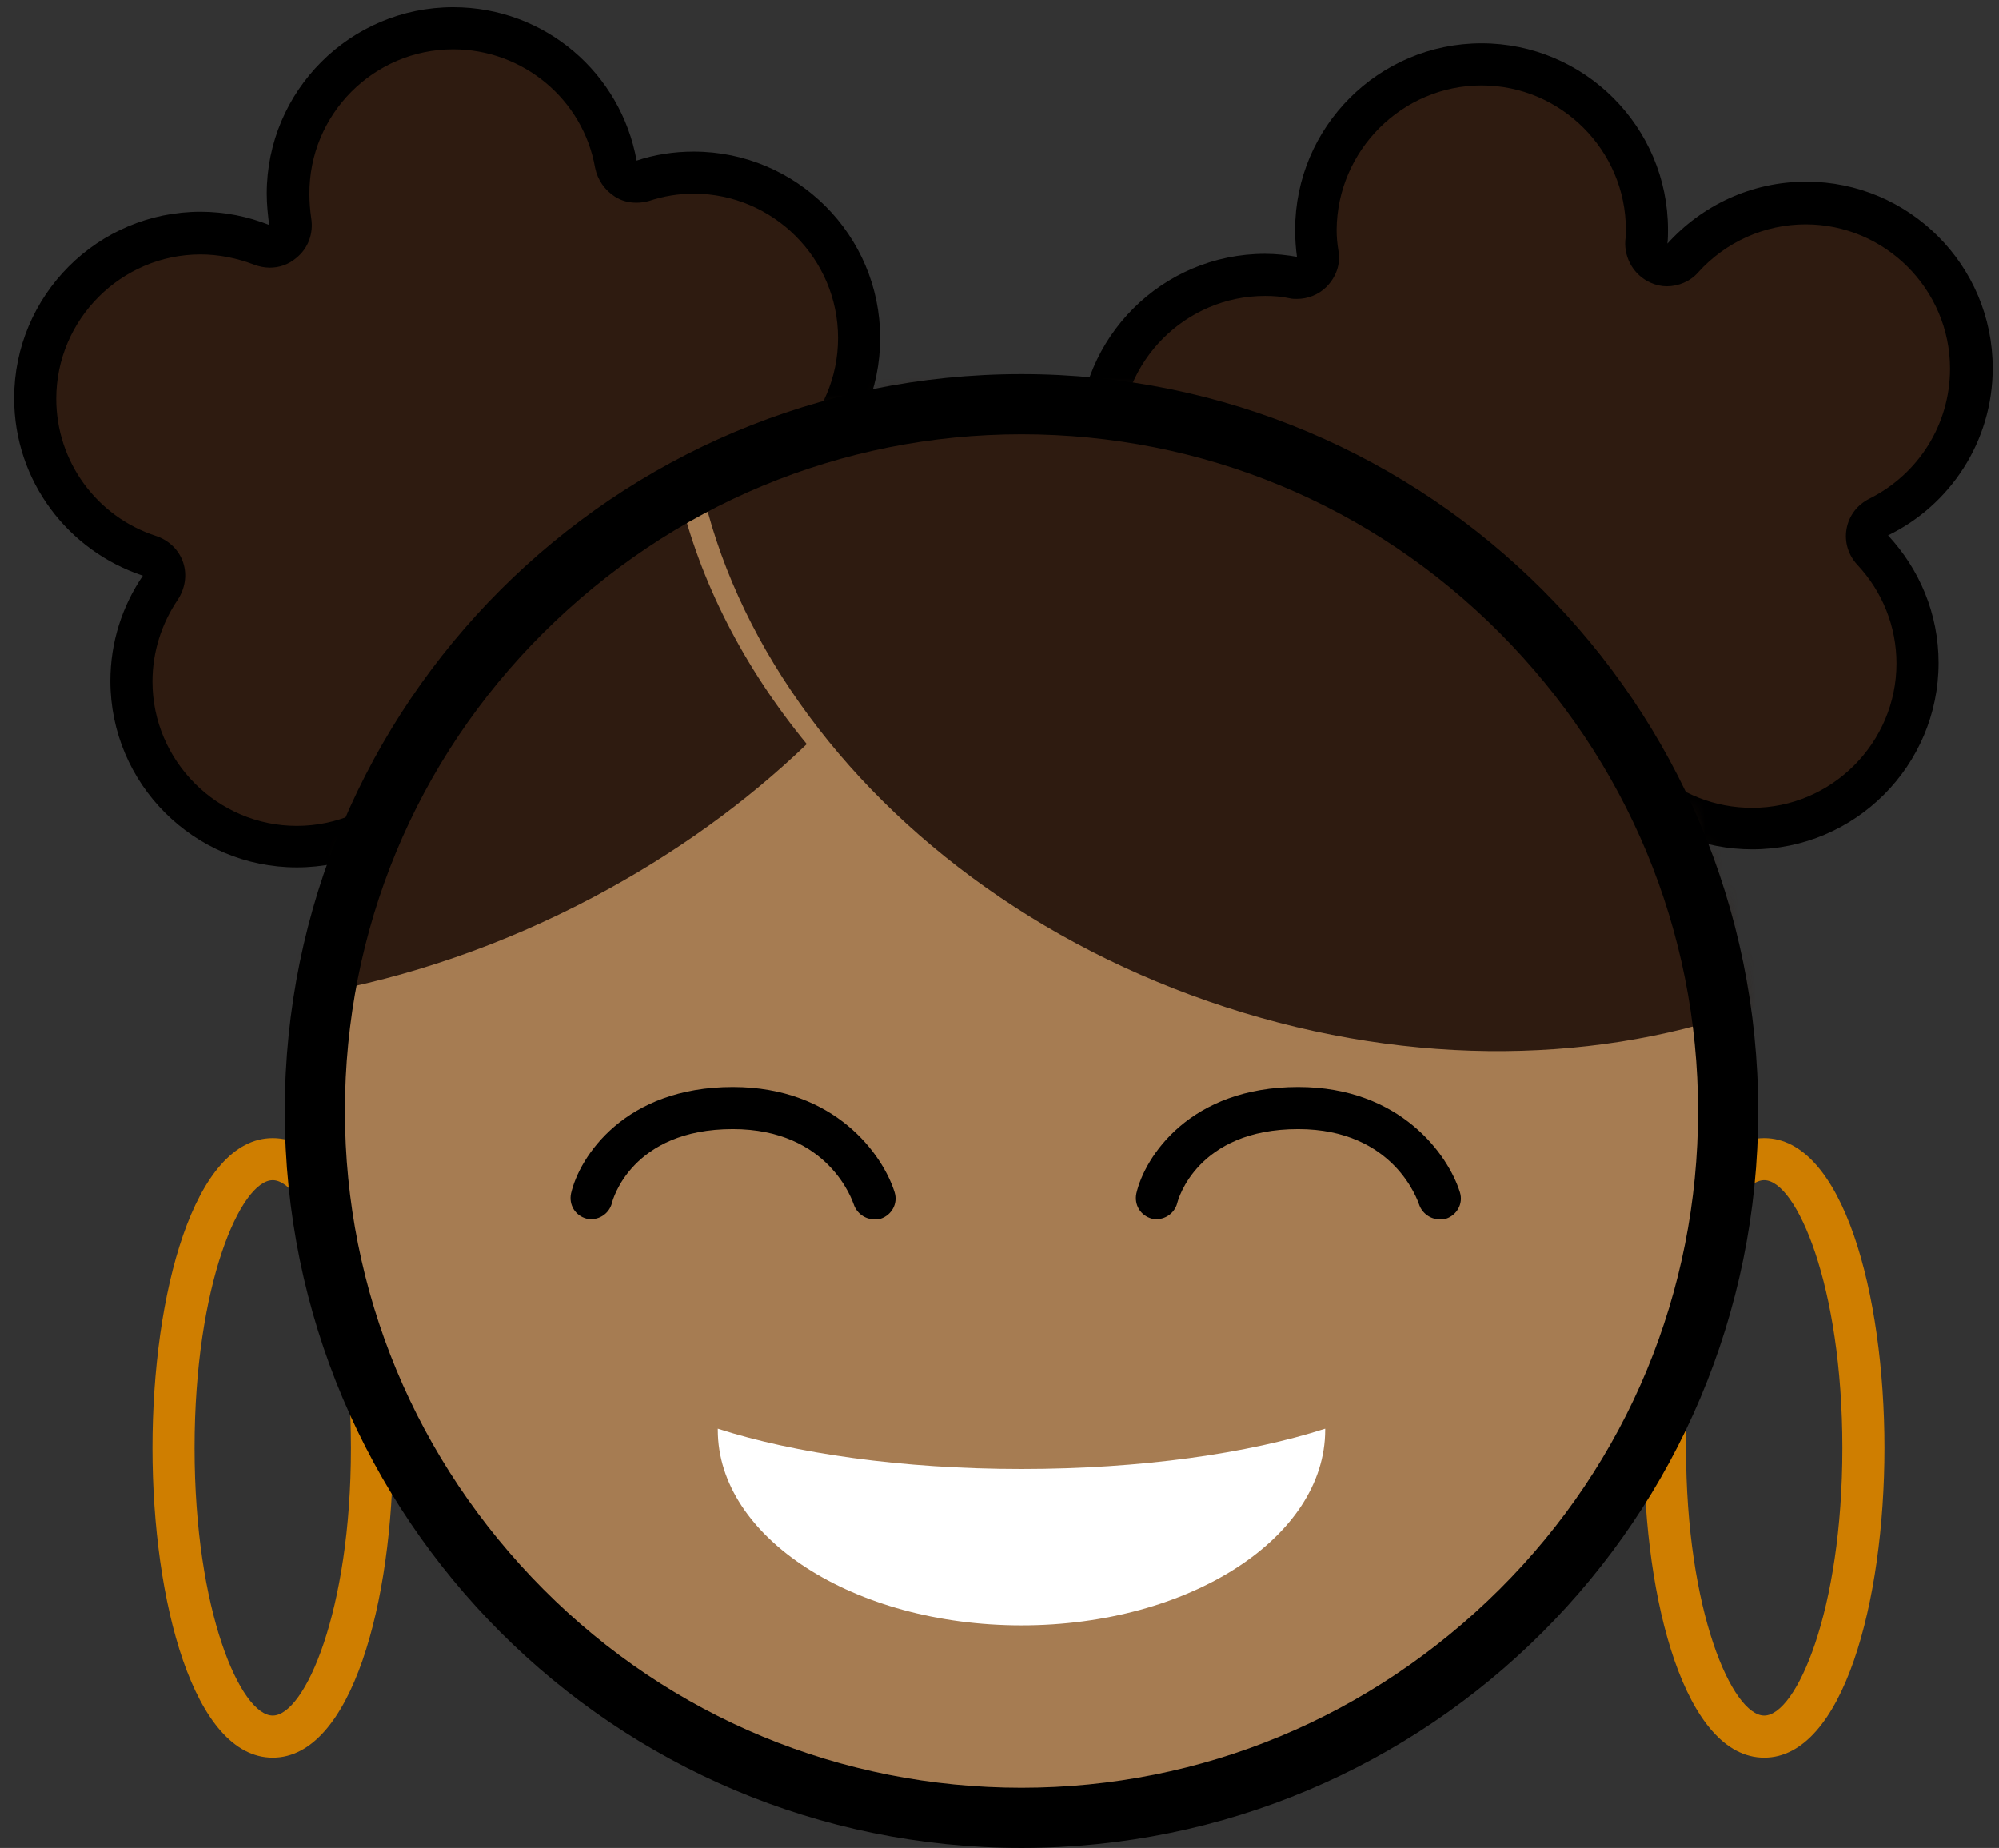 <svg width="119" height="110" viewBox="0 0 119 110" fill="none" xmlns="http://www.w3.org/2000/svg">
<rect x="0" y="0" width="119" height="110" fill="#333333" stroke="none"/>
<path d="M104.307 49.306C99.188 49.306 94.963 45.474 94.498 40.354C94.462 40.031 94.319 39.709 94.032 39.494C93.818 39.315 93.531 39.208 93.245 39.208C93.209 39.208 93.173 39.208 93.137 39.208C92.815 39.244 92.457 39.244 92.135 39.244C88.519 39.244 85.225 37.274 83.507 34.123C83.328 33.801 83.006 33.55 82.648 33.479C82.576 33.479 82.505 33.443 82.397 33.443C82.111 33.443 81.824 33.55 81.61 33.729C79.855 35.197 77.6 35.985 75.309 35.985C69.867 35.985 65.463 31.581 65.463 26.138C65.463 20.695 69.903 16.362 75.309 16.362C75.882 16.362 76.418 16.398 76.991 16.506C77.063 16.506 77.135 16.541 77.206 16.541C77.528 16.541 77.85 16.434 78.065 16.183C78.352 15.897 78.495 15.503 78.423 15.109C78.352 14.644 78.316 14.142 78.316 13.677C78.316 8.234 82.719 3.83 88.161 3.83C93.603 3.83 98.006 8.234 98.006 13.677C98.006 13.892 98.006 14.142 97.971 14.429C97.935 14.966 98.221 15.467 98.722 15.682C98.865 15.754 99.044 15.79 99.224 15.79C99.582 15.79 99.904 15.646 100.154 15.36C102.016 13.283 104.701 12.066 107.493 12.066C112.935 12.066 117.339 16.47 117.339 21.913C117.339 25.708 115.226 29.074 111.825 30.757C111.467 30.936 111.217 31.259 111.145 31.652C111.074 32.046 111.181 32.44 111.467 32.727C113.186 34.553 114.117 36.952 114.117 39.459C114.152 44.901 109.749 49.306 104.307 49.306Z" fill="#2E1B10"/>
<path d="M88.197 5.083C92.923 5.083 96.789 8.95 96.789 13.677C96.789 13.856 96.789 14.071 96.753 14.321C96.682 15.396 97.29 16.398 98.257 16.828C98.579 16.971 98.901 17.043 99.224 17.043C99.904 17.043 100.62 16.756 101.085 16.219C102.732 14.393 105.059 13.355 107.493 13.355C112.219 13.355 116.086 17.222 116.086 21.948C116.086 25.243 114.224 28.215 111.288 29.683C110.572 30.041 110.071 30.686 109.928 31.473C109.785 32.261 110.035 33.049 110.572 33.622C112.076 35.233 112.899 37.31 112.899 39.494C112.899 44.221 109.033 48.088 104.307 48.088C99.832 48.088 96.145 44.722 95.751 40.282C95.679 39.602 95.357 38.993 94.856 38.563C94.39 38.205 93.853 37.99 93.245 37.99C93.173 37.99 93.066 37.99 92.994 37.99C92.708 38.026 92.421 38.026 92.135 38.026C88.984 38.026 86.085 36.307 84.581 33.55C84.223 32.906 83.579 32.44 82.863 32.297C82.719 32.261 82.54 32.261 82.397 32.261C81.824 32.261 81.252 32.476 80.786 32.834C79.247 34.123 77.314 34.803 75.309 34.803C70.583 34.803 66.716 30.936 66.716 26.21C66.716 21.483 70.583 17.616 75.309 17.616C75.81 17.616 76.275 17.651 76.776 17.759C76.92 17.795 77.063 17.795 77.206 17.795C77.85 17.795 78.495 17.544 78.96 17.079C79.533 16.506 79.82 15.718 79.676 14.93C79.605 14.5 79.569 14.107 79.569 13.677C79.605 8.95 83.471 5.083 88.197 5.083ZM88.197 2.576C82.075 2.576 77.099 7.554 77.099 13.677C77.099 14.214 77.135 14.751 77.206 15.288C76.597 15.181 75.953 15.109 75.309 15.109C69.187 15.109 64.21 20.087 64.21 26.21C64.21 32.333 69.187 37.31 75.309 37.31C77.994 37.31 80.464 36.343 82.397 34.768C84.295 38.205 87.946 40.533 92.135 40.533C92.529 40.533 92.887 40.497 93.245 40.461C93.746 46.119 98.507 50.559 104.307 50.559C110.429 50.559 115.405 45.582 115.405 39.459C115.405 36.522 114.26 33.873 112.398 31.867C116.086 30.077 118.627 26.281 118.627 21.913C118.627 15.79 113.651 10.812 107.529 10.812C104.236 10.812 101.3 12.245 99.259 14.5C99.295 14.214 99.295 13.963 99.295 13.677C99.295 7.554 94.319 2.576 88.197 2.576Z" fill="black"/>
<path d="M17.67 50.38C12.228 50.38 7.824 45.975 7.824 40.533C7.824 38.528 8.433 36.63 9.543 34.983C9.758 34.66 9.829 34.231 9.686 33.873C9.543 33.514 9.256 33.192 8.898 33.085C4.817 31.76 2.096 28 2.096 23.703C2.096 18.296 6.536 13.856 11.941 13.856C13.194 13.856 14.412 14.107 15.557 14.536C15.701 14.608 15.88 14.608 16.023 14.608C16.309 14.608 16.596 14.5 16.81 14.321C17.168 14.035 17.347 13.569 17.276 13.14C17.168 12.603 17.133 12.03 17.133 11.493C17.133 6.05 21.536 1.645 26.978 1.645C31.739 1.645 35.821 5.047 36.68 9.738C36.751 10.096 36.966 10.418 37.253 10.597C37.432 10.705 37.682 10.776 37.897 10.776C38.04 10.776 38.148 10.741 38.291 10.705C39.257 10.383 40.296 10.239 41.298 10.239C46.74 10.239 51.143 14.644 51.143 20.087C51.143 25.529 46.74 29.969 41.298 29.969C40.94 29.969 40.546 29.934 40.152 29.898C40.117 29.898 40.045 29.898 40.009 29.898C39.401 29.898 38.899 30.328 38.792 30.936C37.897 35.591 33.852 38.957 29.126 38.957C29.054 38.957 28.947 38.957 28.875 38.957H28.768C28.446 38.957 28.123 39.1 27.873 39.315C27.622 39.566 27.479 39.888 27.515 40.246V40.318C27.515 40.389 27.515 40.497 27.515 40.569C27.515 45.975 23.111 50.38 17.67 50.38Z" fill="#2E1B10"/>
<path d="M26.978 2.934C31.131 2.934 34.711 5.907 35.427 9.989C35.57 10.705 35.999 11.313 36.608 11.707C37.002 11.958 37.432 12.066 37.897 12.066C38.148 12.066 38.398 12.03 38.649 11.958C39.508 11.672 40.403 11.528 41.298 11.528C46.024 11.528 49.89 15.396 49.89 20.122C49.89 24.849 46.024 28.716 41.298 28.716C40.976 28.716 40.654 28.68 40.296 28.645C40.188 28.645 40.117 28.645 40.009 28.645C38.828 28.645 37.79 29.504 37.539 30.686C36.787 34.732 33.207 37.668 29.09 37.668C29.018 37.668 28.947 37.668 28.875 37.668H28.804C28.768 37.668 28.732 37.668 28.732 37.668C28.052 37.668 27.443 37.919 26.978 38.42C26.477 38.921 26.226 39.566 26.262 40.282V40.354C26.262 40.425 26.262 40.497 26.262 40.569C26.262 45.295 22.395 49.163 17.67 49.163C12.944 49.163 9.077 45.295 9.077 40.569C9.077 38.814 9.614 37.131 10.581 35.699C11.011 35.054 11.154 34.231 10.903 33.479C10.653 32.727 10.044 32.154 9.292 31.903C5.748 30.757 3.349 27.463 3.349 23.739C3.349 19.012 7.216 15.145 11.941 15.145C13.015 15.145 14.089 15.36 15.128 15.754C15.414 15.861 15.736 15.933 16.059 15.933C16.631 15.933 17.168 15.754 17.634 15.36C18.35 14.787 18.672 13.892 18.529 12.996C18.457 12.495 18.421 12.03 18.421 11.564C18.386 6.802 22.252 2.934 26.978 2.934ZM26.978 0.428C20.856 0.428 15.88 5.405 15.88 11.528C15.88 12.173 15.951 12.782 16.023 13.39C14.77 12.889 13.373 12.603 11.941 12.603C5.82 12.603 0.843 17.58 0.843 23.703C0.843 28.645 4.065 32.798 8.505 34.266C7.287 36.057 6.571 38.205 6.571 40.533C6.571 46.656 11.548 51.633 17.67 51.633C23.791 51.633 28.768 46.656 28.768 40.533C28.768 40.425 28.768 40.282 28.768 40.175C28.875 40.175 29.018 40.175 29.126 40.175C34.532 40.175 39.043 36.272 40.045 31.151C40.475 31.187 40.868 31.223 41.298 31.223C47.42 31.223 52.396 26.245 52.396 20.122C52.396 13.999 47.42 9.022 41.298 9.022C40.117 9.022 38.971 9.201 37.897 9.559C36.966 4.367 32.455 0.428 26.978 0.428Z" fill="black"/>
<path d="M16.238 104.629C11.548 104.629 9.077 95.355 9.077 86.188C9.077 77.021 11.548 67.747 16.238 67.747C20.927 67.747 23.398 77.021 23.398 86.188C23.398 95.355 20.927 104.629 16.238 104.629ZM16.238 70.253C14.34 70.253 11.583 76.448 11.583 86.188C11.583 95.927 14.34 102.122 16.238 102.122C18.135 102.122 20.892 95.927 20.892 86.188C20.892 76.484 18.135 70.253 16.238 70.253Z" fill="#CF7E00"/>
<path d="M105.023 104.629C100.333 104.629 97.863 95.355 97.863 86.188C97.863 77.021 100.333 67.747 105.023 67.747C109.713 67.747 112.183 77.021 112.183 86.188C112.183 95.355 109.713 104.629 105.023 104.629ZM105.023 70.253C103.126 70.253 100.369 76.448 100.369 86.188C100.369 95.927 103.126 102.122 105.023 102.122C106.921 102.122 109.677 95.927 109.677 86.188C109.677 76.484 106.921 70.253 105.023 70.253Z" fill="#CF7E00"/>
<path d="M61 109C84.748 109 104 89.748 104 66C104 42.252 84.748 23 61 23C37.252 23 18 42.252 18 66C18 89.748 37.252 109 61 109Z" fill="#A67C52"/>
<mask id="mask0" mask-type="alpha" maskUnits="userSpaceOnUse" x="18" y="23" width="86" height="86">
<path d="M61 109C84.748 109 104 89.748 104 66C104 42.252 84.748 23 61 23C37.252 23 18 42.252 18 66C18 89.748 37.252 109 61 109Z" fill="#A67C52"/>
</mask>
<g mask="url(#mask0)">
<path d="M123.517 41.693C129.644 24.038 116.485 3.433 94.127 -4.329C71.768 -12.091 48.676 -4.071 42.55 13.584C36.423 31.239 49.581 51.843 71.94 59.605C94.298 67.368 117.39 59.348 123.517 41.693Z" fill="#2E1B10"/>
<path d="M41.119 13.605C43.553 6.587 48.673 1.072 55.368 -2.508C44.627 -14.647 22.968 -16.652 3.636 -6.411C-18.131 5.119 -28.692 27.893 -19.921 44.4C-11.15 60.907 13.588 64.918 35.355 53.388C40.152 50.845 44.413 47.766 48.029 44.293C40.51 35.126 37.575 23.882 41.119 13.605Z" fill="#2E1B10"/>
</g>
<path d="M60.809 25.852C71.55 25.852 81.681 30.041 89.271 37.668C96.861 45.295 101.085 55.393 101.085 66.135C101.085 76.878 96.897 87.011 89.271 94.603C81.645 102.194 71.55 106.419 60.809 106.419C50.069 106.419 39.938 102.23 32.348 94.603C24.758 86.976 20.534 76.878 20.534 66.135C20.534 55.393 24.722 45.259 32.348 37.668C39.973 30.077 50.069 25.852 60.809 25.852ZM60.809 22.271C36.572 22.271 16.954 41.894 16.954 66.135C16.954 90.377 36.572 110 60.809 110C85.046 110 104.665 90.377 104.665 66.135C104.665 41.894 85.046 22.271 60.809 22.271Z" fill="black"/>
<path d="M52.038 72.581C51.501 72.581 51 72.223 50.821 71.686C50.749 71.507 49.353 67.21 43.625 67.21C37.611 67.21 36.465 71.435 36.429 71.614C36.25 72.294 35.57 72.688 34.925 72.545C34.245 72.366 33.852 71.721 33.995 71.041C34.496 68.857 37.181 64.703 43.625 64.703C49.747 64.703 52.575 68.785 53.255 70.969C53.47 71.65 53.077 72.33 52.432 72.545C52.289 72.581 52.181 72.581 52.038 72.581Z" fill="black"/>
<path d="M85.691 72.581C85.154 72.581 84.653 72.223 84.474 71.686C84.402 71.507 83.006 67.21 77.278 67.21C71.263 67.21 70.118 71.435 70.082 71.614C69.903 72.294 69.223 72.688 68.578 72.545C67.898 72.366 67.504 71.721 67.647 71.041C68.149 68.857 70.834 64.703 77.278 64.703C83.4 64.703 86.228 68.785 86.908 70.969C87.123 71.65 86.729 72.33 86.085 72.545C85.942 72.581 85.834 72.581 85.691 72.581Z" fill="black"/>
<path d="M60.809 87.441C53.685 87.441 47.277 86.51 42.73 85.042C42.73 85.078 42.73 85.114 42.73 85.114C42.73 91.523 50.821 96.751 60.809 96.751C70.798 96.751 78.889 91.523 78.889 85.114C78.889 85.078 78.889 85.042 78.889 85.042C74.342 86.51 67.934 87.441 60.809 87.441Z" fill="white"/>
</svg>
